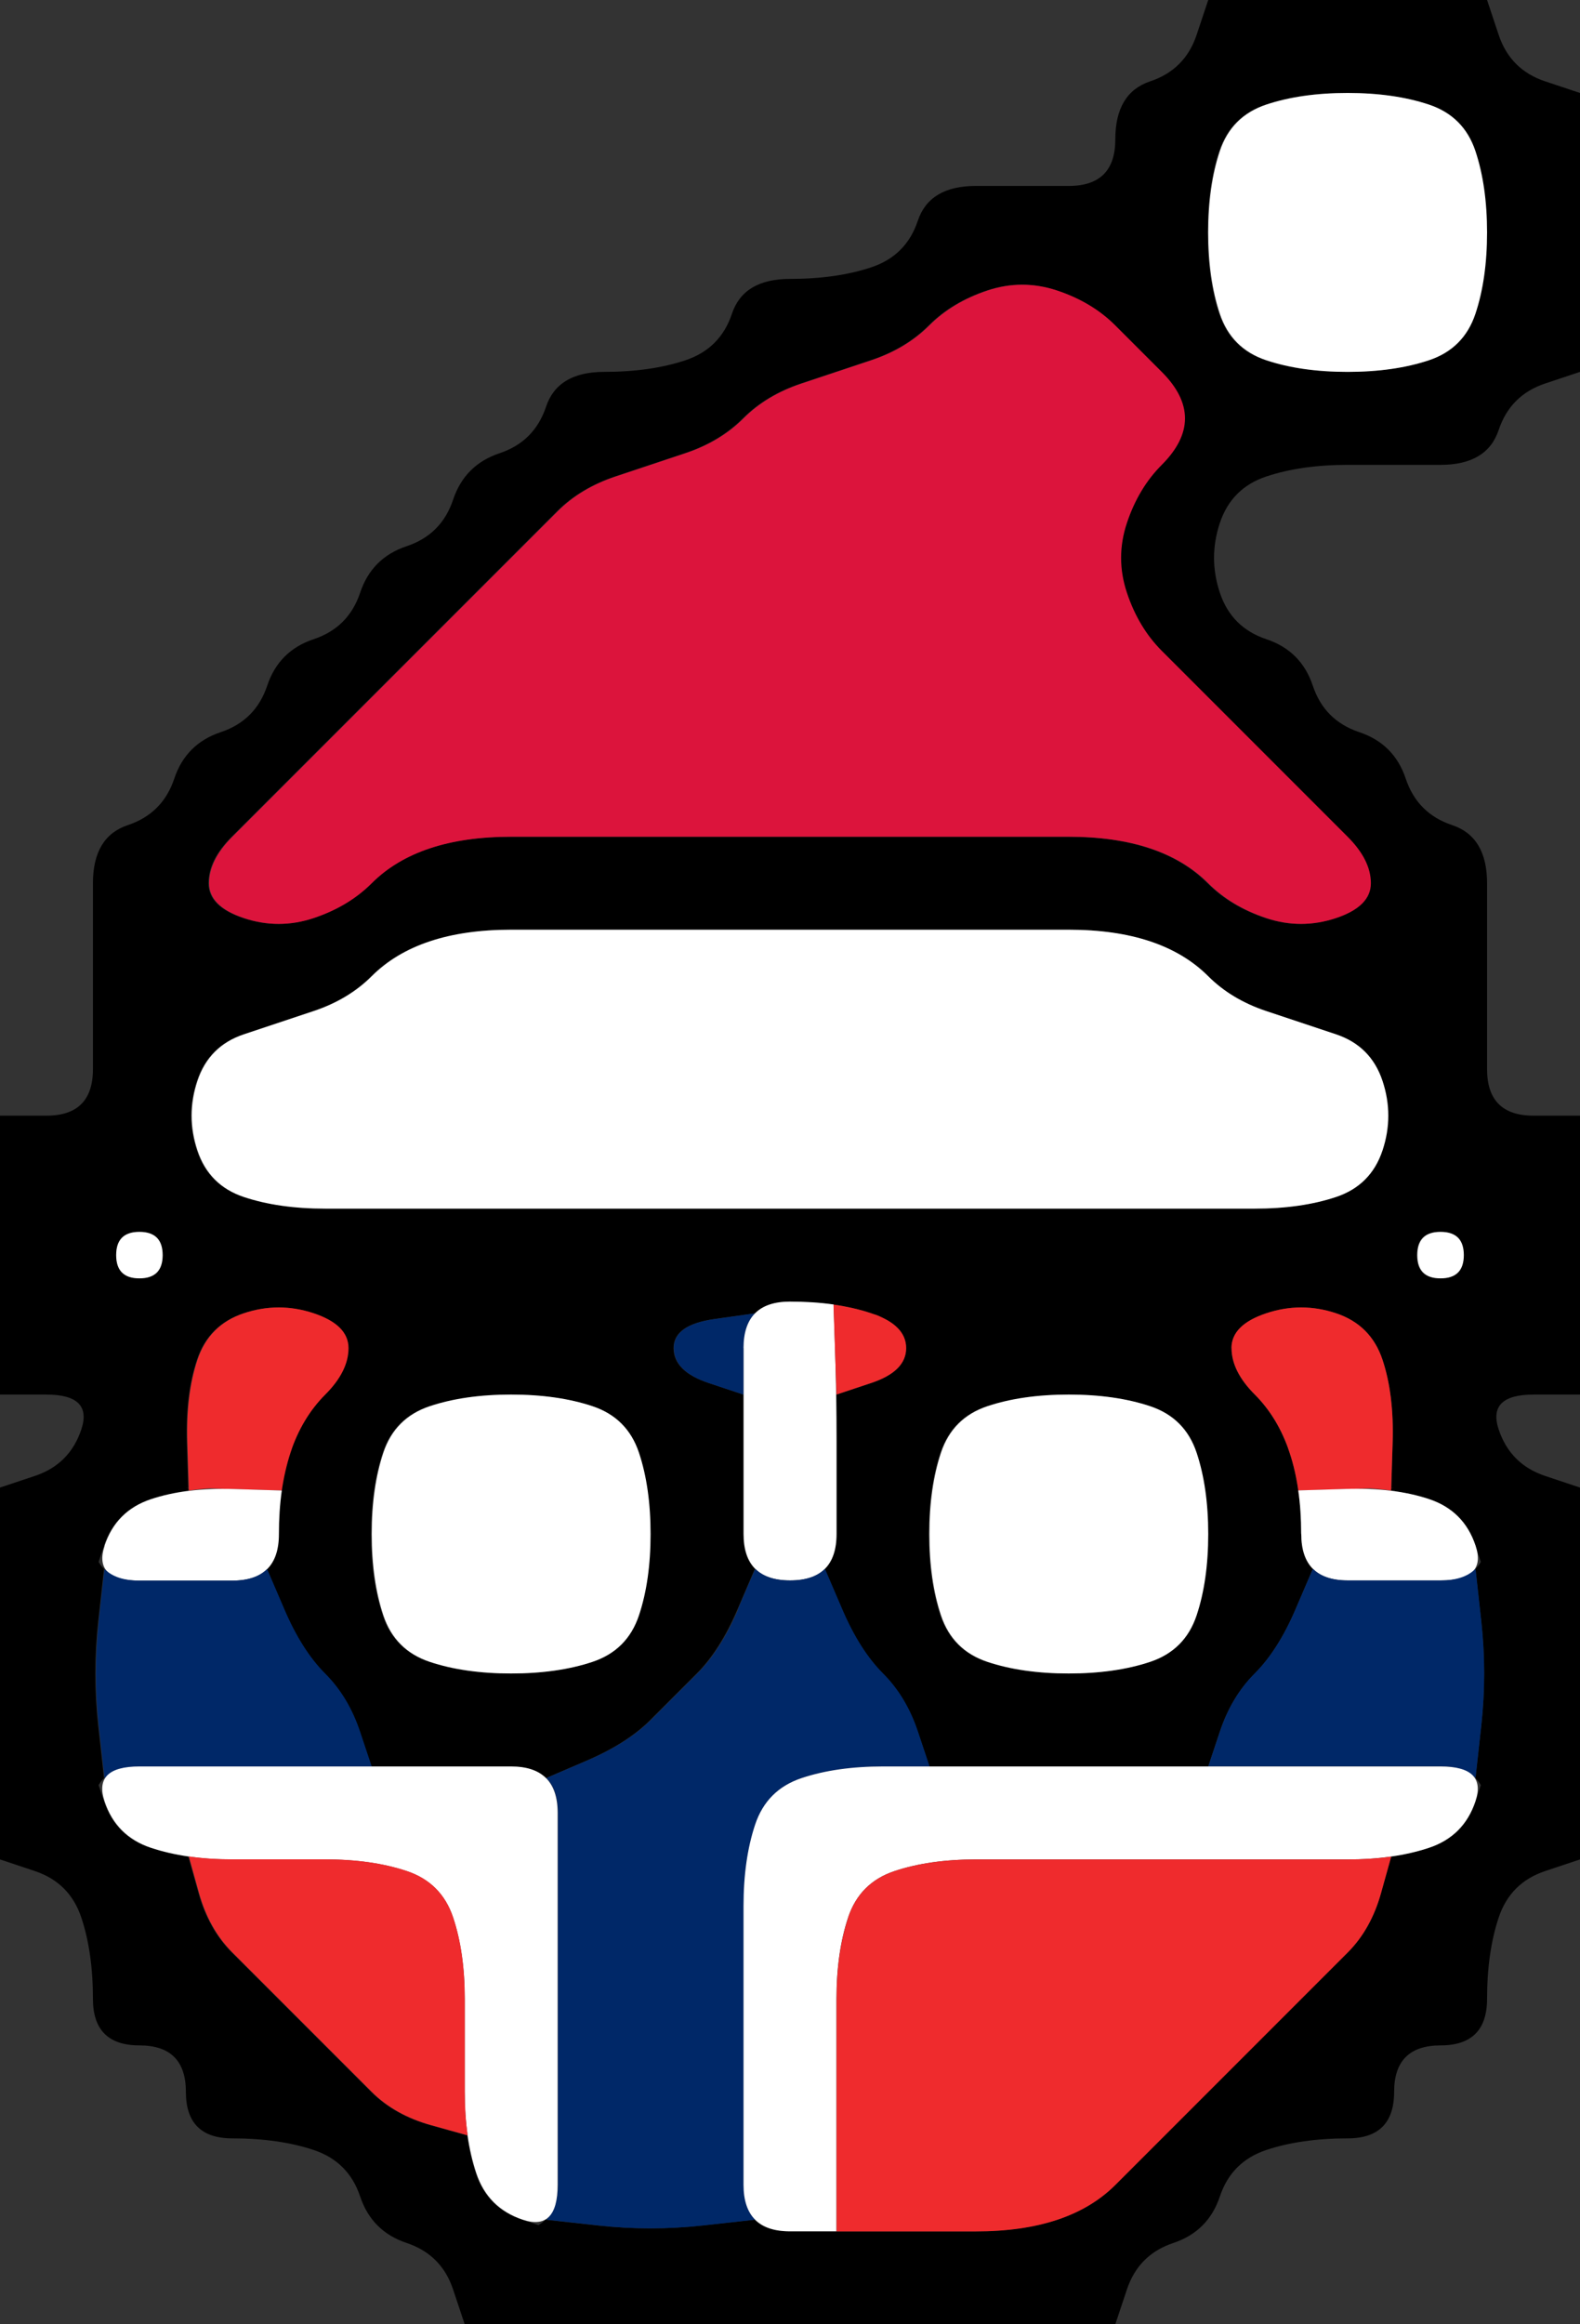 <svg width="17" height="25" version="1.1" viewBox="0 0 17 25" xmlns="http://www.w3.org/2000/svg">
 <rect x="0" y="0" width="17" height="25" fill="#333333" stroke="none"/>
 <g transform="translate(0)">
  <path d="m0 0.5v-0.5h13l-0.125 0.375q-0.125 0.375-0.5 0.5t-0.375 0.625-0.5 0.5-1 0-0.625 0.375-0.5 0.5-0.875 0.125-0.625 0.375-0.5 0.5-0.875 0.125-0.625 0.375-0.5 0.5-0.5 0.5-0.5 0.5-0.5 0.5-0.5 0.5-0.5 0.5-0.5 0.5-0.5 0.5-0.5 0.5-0.375 0.625 0 1 0 1-0.5 0.5h-0.5v-11.5" fill-opacity="0"/>
  <path d="m12.875 0.375 0.125-0.375h3l0.125 0.375q0.125 0.375 0.5 0.5l0.375 0.125v3l-0.375 0.125q-0.375 0.125-0.5 0.5t-0.625 0.375-1 0-0.875 0.125-0.5 0.5 0 0.75 0.5 0.5 0.5 0.5 0.5 0.5 0.5 0.5 0.5 0.5 0.375 0.625 0 1 0 1 0.5 0.5h0.5v3h-0.5q-0.5 0-0.375 0.375t0.5 0.5l0.375 0.125v4l-0.375 0.125q-0.375 0.125-0.5 0.5t-0.125 0.875-0.5 0.5-0.5 0.5-0.5 0.5-0.875 0.125-0.5 0.5-0.5 0.5-0.5 0.5l-0.125 0.375h-7l-0.125-0.375q-0.125-0.375-0.5-0.5t-0.5-0.5-0.5-0.5-0.875-0.125-0.5-0.5-0.5-0.5-0.5-0.5-0.125-0.875-0.5-0.5l-0.375-0.125v-4l0.375-0.125q0.375-0.125 0.5-0.5t-0.375-0.375h-0.5v-3h0.5q0.5 0 0.5-0.5t0-1 0-1 0.375-0.625 0.5-0.5 0.5-0.5 0.5-0.5 0.5-0.5 0.5-0.5 0.5-0.5 0.5-0.5 0.5-0.5 0.5-0.5 0.625-0.375 0.875-0.125 0.5-0.5 0.625-0.375 0.875-0.125 0.5-0.5 0.625-0.375 1 0 0.5-0.5 0.375-0.625 0.5-0.5m-11.625 13.125q0 0.25 0.25 0.25t0.25-0.25-0.25-0.25-0.25 0.25m9.25 10.5q0.5 0 0.875-0.125t0.625-0.375 0.5-0.5 0.5-0.5 0.5-0.5 0.5-0.5 0.5-0.5 0.359-0.641l0.109-0.391-0.219 0.031 0.219-0.031q0.219-0.031 0.406-0.094l0.188-0.062-0.562 0.188 0.375-0.125q0.375-0.125 0.5-0.5l0.125-0.375v0.75-0.25q0-0.25-0.125-0.375l-0.125-0.125 0.125 0.125 0.062-0.562q0.062-0.562 0-1.125l-0.062-0.562-0.125 0.125 0.125-0.125q0.125-0.125 0.125-0.375v-0.25 0.75l-0.125-0.375q-0.125-0.375-0.5-0.5l-0.375-0.125 0.562 0.188-0.188-0.062q-0.188-0.062-0.406-0.094l-0.219-0.031 0.219 0.031 0.016-0.516q0.016-0.516-0.109-0.891t-0.5-0.5-0.75 0-0.375 0.375 0.25 0.5 0.375 0.625 0.125 0.875v0.5-0.75 0.25q0 0.25 0.125 0.375l0.125 0.125-0.125-0.125-0.188 0.438q-0.188 0.438-0.438 0.688t-0.375 0.625l-0.125 0.375h-0.5q-0.5 0-1 0t-1 0h-0.5l-0.125-0.375q-0.125-0.375-0.375-0.625t-0.438-0.688l-0.188-0.438-0.125 0.125 0.125-0.125q0.125-0.125 0.125-0.375v-0.25 0.75-0.5q0-0.5 0-1v-0.5l0.375-0.125q0.375-0.125 0.375-0.375t-0.375-0.375-0.875-0.125h-0.5 0.75-0.25q-0.25 0-0.375 0.125l-0.125 0.125 0.125-0.125-0.438 0.062q-0.438 0.062-0.438 0.312t0.375 0.375l0.375 0.125v0.5q0 0.5 0 1v0.5-0.75 0.25q0 0.25 0.125 0.375l0.125 0.125-0.125-0.125-0.188 0.438q-0.188 0.438-0.438 0.688t-0.5 0.5-0.688 0.438l-0.438 0.188 0.125 0.125-0.125-0.125q-0.125-0.125-0.375-0.125h-0.25 0.75-0.5q-0.5 0-1 0h-0.5l-0.125-0.375q-0.125-0.375-0.375-0.625t-0.438-0.688l-0.188-0.438-0.125 0.125 0.125-0.125q0.125-0.125 0.125-0.375v-0.25 0.75-0.5q0-0.5 0.125-0.875t0.375-0.625 0.25-0.5-0.375-0.375-0.75 0-0.5 0.5-0.109 0.891l0.016 0.516 0.219-0.031-0.219 0.031q-0.219 0.031-0.406 0.094l-0.188 0.062 0.562-0.188-0.375 0.125q-0.375 0.125-0.5 0.5l-0.125 0.375v-0.75 0.25q0 0.25 0.125 0.375l0.125 0.125-0.125-0.125-0.062 0.562q-0.062 0.562 0 1.125l0.062 0.562 0.125-0.125-0.125 0.125q-0.125 0.125-0.125 0.375v0.25-0.75l0.125 0.375q0.125 0.375 0.5 0.5l0.375 0.125-0.562-0.188 0.188 0.062q0.188 0.062 0.406 0.094l0.219 0.031-0.219-0.031 0.109 0.391q0.109 0.391 0.359 0.641t0.5 0.5 0.5 0.5 0.5 0.5 0.641 0.359l0.391 0.109-0.031-0.219 0.031 0.219q0.031 0.219 0.094 0.406l0.062 0.188-0.188-0.562 0.125 0.375q0.125 0.375 0.5 0.5l0.375 0.125h-0.75 0.25q0.25 0 0.375-0.125l0.125-0.125-0.125 0.125 0.562 0.062q0.562 0.062 1.125 0l0.562-0.062-0.125-0.125 0.125 0.125q0.125 0.125 0.375 0.125h0.25-0.75 0.5q0.5 0 1 0t1 0m4.75-10.5q0 0.25 0.25 0.25t0.25-0.25-0.25-0.25-0.25 0.25m-1.75-0.5q0.5 0 0.875-0.125t0.5-0.5 0-0.75-0.5-0.5-0.75-0.25-0.625-0.375-0.625-0.375-0.875-0.125-1 0-1 0-1 0-1 0-1 0-1 0-0.875 0.125-0.625 0.375-0.625 0.375-0.75 0.25-0.5 0.5 0 0.75 0.5 0.5 0.875 0.125 1 0 1 0 1 0 1 0 1 0 1 0 1 0 1 0 1 0 1 0m0.125-3.125q0.375 0.125 0.75 0t0.375-0.375-0.25-0.5-0.5-0.5-0.5-0.5-0.5-0.5-0.5-0.5-0.375-0.625 0-0.75 0.375-0.625 0.25-0.5-0.25-0.5-0.5-0.5-0.625-0.375-0.75 0-0.625 0.375-0.625 0.375-0.75 0.25-0.625 0.375-0.625 0.375-0.75 0.25-0.625 0.375-0.5 0.5-0.5 0.5-0.5 0.5-0.5 0.5-0.5 0.5-0.5 0.5-0.5 0.5-0.25 0.5 0.375 0.375 0.75 0 0.625-0.375 0.625-0.375 0.875-0.125 1 0 1 0 1 0 1 0 1 0 1 0 0.875 0.125 0.625 0.375 0.625 0.375m-1 9.125h0.625-0.25q-0.25 0-0.5 0h-0.25 0.375m-1.125-1q0.5 0 0.875-0.125t0.5-0.5 0.125-0.875-0.125-0.875-0.5-0.5-0.875-0.125-0.875 0.125-0.5 0.5-0.125 0.875 0.125 0.875 0.5 0.5 0.875 0.125m-1.625 1h0.875-0.25q-0.25 0-0.5 0h-0.25 0.125m-0.875-4.125v0.875-0.25q0-0.25 0-0.5v-0.25 0.125m-1 0.5v-0.625 0.25q0 0.25 0 0.5v0.25-0.375m-2.5 2.625q0.5 0 0.875-0.125t0.5-0.5 0.125-0.875-0.125-0.875-0.5-0.5-0.875-0.125-0.875 0.125-0.5 0.5-0.125 0.875 0.125 0.875 0.5 0.5 0.875 0.125m-1.625 1h0.875-0.25q-0.25 0-0.5 0h-0.25 0.125m10.625-15q0.5 0 0.875-0.125t0.5-0.5 0.125-0.875-0.125-0.875-0.5-0.5-0.875-0.125-0.875 0.125-0.5 0.5-0.125 0.875 0.125 0.875 0.5 0.5 0.875 0.125"/>
  <path d="m16.125 0.375-0.125-0.375h1v1l-0.375-0.125q-0.375-0.125-0.5-0.5" fill-opacity="0"/>
  <path d="m13.125 1.625q0.125-0.375 0.5-0.5t0.875-0.125 0.875 0.125 0.5 0.5 0.125 0.875-0.125 0.875-0.5 0.5-0.875 0.125-0.875-0.125-0.5-0.5-0.125-0.875 0.125-0.875" fill="#fff"/>
  <path d="m10 3.5q0.25-0.25 0.625-0.375t0.75 0 0.625 0.375 0.5 0.5 0.25 0.5-0.25 0.5-0.375 0.625 0 0.75 0.375 0.625 0.5 0.5 0.5 0.5 0.5 0.5 0.5 0.5 0.25 0.5-0.375 0.375-0.75 0-0.625-0.375-0.625-0.375-0.875-0.125-1 0-1 0-1 0-1 0-1 0-1 0-0.875 0.125-0.625 0.375-0.625 0.375-0.75 0-0.375-0.375 0.25-0.5 0.5-0.5 0.5-0.5 0.5-0.5 0.5-0.5 0.5-0.5 0.5-0.5 0.5-0.5 0.625-0.375 0.75-0.25 0.625-0.375 0.625-0.375 0.75-0.25 0.625-0.375" fill="#dc143c"/>
  <path d="m16.125 4.625q0.125-0.375 0.5-0.5l0.375-0.125v8h-0.5q-0.5 0-0.5-0.5t0-1 0-1-0.375-0.625-0.5-0.5-0.5-0.5-0.5-0.5-0.5-0.5-0.5-0.5 0-0.75 0.5-0.5 0.875-0.125 1 0 0.625-0.375" fill-opacity="0"/>
  <g fill="#fff">
   <path d="m4 10.5q0.25-0.25 0.625-0.375t0.875-0.125 1 0 1 0 1 0 1 0 1 0 1 0 0.875 0.125 0.625 0.375 0.625 0.375 0.75 0.25 0.5 0.5 0 0.75-0.5 0.5-0.875 0.125-1 0-1 0-1 0-1 0-1 0-1 0-1 0-1 0-1 0-1 0-0.875-0.125-0.5-0.5 0-0.75 0.5-0.5 0.75-0.25 0.625-0.375"/>
   <path d="m1.25 13.5q0-0.25 0.25-0.25t0.25 0.25-0.25 0.25-0.25-0.25"/>
   <path d="m15.25 13.5q0-0.25 0.25-0.25t0.25 0.25-0.25 0.25-0.25-0.25"/>
  </g>
  <g>
   <path d="m2.125 14.625q0.125-0.375 0.5-0.5t0.75 0 0.375 0.375-0.25 0.5-0.375 0.625l-0.125 0.375 0.188-0.562-0.062 0.188q-0.062 0.188-0.094 0.406l-0.031 0.219 0.031-0.219-1.031-0.031h0.75-0.25q-0.25 0-0.469 0.031l-0.219 0.031 0.219-0.031-0.016-0.516q-0.016-0.516 0.109-0.891" fill="#ef2b2d"/>
   <path d="m7.25 14.5q0-0.25 0.438-0.312l0.438-0.062 0.125-0.125-0.125 0.125q-0.125 0.125-0.125 0.375v0.25-0.75 1l-0.375-0.125q-0.375-0.125-0.375-0.375m0.75 0.625v-0.875 0.25q0 0.25 0 0.5v0.25-0.125" fill="#002868"/>
   <path d="m8 14.5q0-0.5 0.5-0.5h0.5-0.75 0.25q0.25 0 0.469 0.031l0.219 0.031-0.219-0.031 0.016 0.484q0.016 0.484 0.016 0.984t0 1-0.5 0.5-0.5-0.5 0-1 0-1" fill="#fff"/>
   <path d="m8.984 14.516-0.016-0.484-0.219-0.031 0.219 0.031q0.219 0.031 0.406 0.094l0.188 0.062-0.562-0.188 0.375 0.125q0.375 0.125 0.375 0.375t-0.375 0.375l-0.375 0.125-0.016-0.484m0.016 0.109v0.625-0.25q0-0.25 0-0.5v-0.25 0.375" fill="#ef2b2d"/>
   <path d="m13.25 14.5q0-0.25 0.375-0.375t0.75 0 0.5 0.5 0.109 0.891l-0.016 0.516 0.219 0.031-0.219-0.031q-0.219-0.031-0.469-0.031h-0.25 0.75l-1.031 0.031 0.016 0.109 0.016 0.109-0.031-0.219q-0.031-0.219-0.094-0.406l-0.062-0.188 0.188 0.562-0.125-0.375q-0.125-0.375-0.375-0.625t-0.25-0.5" fill="#ef2b2d"/>
  </g>
  <path d="m0 15.5v-0.5h0.5q0.5 0 0.375 0.375t-0.5 0.5l-0.375 0.125v-0.5" fill-opacity="0"/>
  <path d="m4.125 15.625q0.125-0.375 0.5-0.5t0.875-0.125 0.875 0.125 0.5 0.5 0.125 0.875-0.125 0.875-0.5 0.5-0.875 0.125-0.875-0.125-0.5-0.5-0.125-0.875 0.125-0.875" fill="#fff"/>
  <path d="m10.125 15.625q0.125-0.375 0.5-0.5t0.875-0.125 0.875 0.125 0.5 0.5 0.125 0.875-0.125 0.875-0.5 0.5-0.875 0.125-0.875-0.125-0.5-0.5-0.125-0.875 0.125-0.875" fill="#fff"/>
  <path d="m16.125 15.375q-0.125-0.375 0.375-0.375h0.5v1l-0.375-0.125q-0.375-0.125-0.5-0.5" fill-opacity="0"/>
  <path d="m1.125 16.625q0.125-0.375 0.5-0.5t0.891-0.109l0.516 0.016 0.031-0.219-0.031 0.219q-0.031 0.219-0.031 0.469v0.25-0.75 0.5q0 0.5-0.5 0.5t-1 0-0.375-0.375" fill="#fff"/>
  <path d="m14 16.5v-0.5 0.75-0.25q0-0.25-0.031-0.469l-0.031-0.219 0.031 0.219 0.516-0.016q0.516-0.016 0.891 0.109t0.5 0.5-0.375 0.375-1 0-0.5-0.5" fill="#fff"/>
  <g fill="#002868">
   <path d="m1.062 17.438 0.062-0.562-0.125-0.125 0.125 0.125q0.125 0.125 0.375 0.125h0.25-0.75 0.5q0.5 0 1 0h0.5-0.75 0.25q0.25 0 0.375-0.125l0.125-0.125-0.125 0.125 0.188 0.438q0.188 0.438 0.438 0.688t0.375 0.625l0.125 0.375h-0.5q-0.5 0-1 0t-1 0h-0.5 0.75-0.25q-0.25 0-0.375 0.125l-0.125 0.125 0.125-0.125-0.062-0.562q-0.062-0.562 0-1.125m2.562 1.562h0.625-0.25q-0.25 0-0.5 0h-0.25 0.375"/>
   <path d="m7.938 17.312 0.188-0.438-0.125-0.125 0.125 0.125q0.125 0.125 0.375 0.125h0.25-0.75 1-0.75 0.25q0.25 0 0.375-0.125l0.125-0.125-0.125 0.125 0.188 0.438q0.188 0.438 0.438 0.688t0.375 0.625l0.125 0.375h-0.5q-0.5 0-0.875 0.125t-0.5 0.5-0.125 0.875 0 1 0 1 0 1v0.5-0.75 0.25q0 0.25 0.125 0.375l0.125 0.125-0.125-0.125-0.562 0.062q-0.562 0.062-1.125 0l-0.562-0.062-0.125 0.125 0.125-0.125q0.125-0.125 0.125-0.375v-0.25 0.75-0.5q0-0.5 0-1t0-1 0-1 0-1v-0.5 0.75-0.25q0-0.25-0.125-0.375l-0.125-0.125 0.125 0.125 0.438-0.188q0.438-0.188 0.688-0.438t0.5-0.5 0.438-0.688m1.688 1.688h0.625-0.25q-0.25 0-0.5 0h-0.25 0.375"/>
   <path d="m13.938 17.312 0.188-0.438-0.125-0.125 0.125 0.125q0.125 0.125 0.375 0.125h0.25-0.75 0.5q0.5 0 1 0h0.5-0.75 0.25q0.25 0 0.375-0.125l0.125-0.125-0.125 0.125 0.062 0.562q0.062 0.562 0 1.125l-0.062 0.562 0.125 0.125-0.125-0.125q-0.125-0.125-0.375-0.125h-0.25 0.75-0.5q-0.5 0-1 0t-1 0h-0.5l0.125-0.375q0.125-0.375 0.375-0.625t0.438-0.688m-1.062 1.688h0.875-0.25q-0.25 0-0.5 0h-0.25 0.125"/>
  </g>
  <path d="m1.125 19.375q-0.125-0.375 0.375-0.375t1 0 1 0 1 0 1 0 0.5 0.5 0 1 0 1 0 1 0 1-0.375 0.375-0.5-0.5-0.125-0.875 0-1-0.125-0.875-0.5-0.5-0.875-0.125-1 0-0.875-0.125-0.5-0.5" fill="#fff"/>
  <path d="m8.125 19.625q0.125-0.375 0.5-0.5t0.875-0.125 1 0 1 0 1 0 1 0 1 0 1 0 0.375 0.375-0.5 0.5-0.875 0.125-1 0-1 0-1 0-1 0-0.875 0.125-0.5 0.5-0.125 0.875 0 1 0 1v0.5h-0.5q-0.5 0-0.5-0.5t0-1 0-1 0-1 0.125-0.875m0.5 4.375h0.625-0.25q-0.25 0-0.5 0h-0.25 0.375" fill="#fff"/>
  <path d="m0 20.5v-0.5l0.375 0.125q0.375 0.125 0.5 0.5t0.125 0.875 0.5 0.5 0.5 0.5 0.5 0.5 0.875 0.125 0.5 0.5 0.5 0.5 0.5 0.5l0.125 0.375h-5v-4.5" fill-opacity="0"/>
  <path d="m2.141 20.359-0.109-0.391-0.219-0.031 0.219 0.031q0.219 0.031 0.469 0.031h0.25-0.75 0.5q0.5 0 1 0t0.875 0.125 0.5 0.5 0.125 0.875 0 1v0.5-0.75 0.25q0 0.25 0.031 0.469l0.031 0.219-0.031-0.219-0.391-0.109q-0.391-0.109-0.641-0.359t-0.5-0.5-0.5-0.5-0.5-0.5-0.359-0.641" fill="#ef2b2d"/>
  <path d="m9.125 20.625q0.125-0.375 0.5-0.5t0.875-0.125 1 0 1 0 1 0 1 0h0.5-0.75 0.25q0.25 0 0.469-0.031l0.219-0.031-0.219 0.031-0.109 0.391q-0.109 0.391-0.359 0.641t-0.5 0.5-0.5 0.5-0.5 0.5-0.5 0.5-0.5 0.5-0.625 0.375-0.875 0.125-1 0h-0.5v-0.5q0-0.5 0-1t0-1 0.125-0.875m-0.25 3.375h0.875-0.25q-0.25 0-0.5 0h-0.25 0.125" fill="#ef2b2d"/>
  <path d="m16.125 20.625q0.125-0.375 0.5-0.5l0.375-0.125v5h-5l0.125-0.375q0.125-0.375 0.5-0.5t0.5-0.5 0.5-0.5 0.875-0.125 0.5-0.5 0.5-0.5 0.5-0.5 0.125-0.875" fill-opacity="0"/>
 </g>
</svg>
